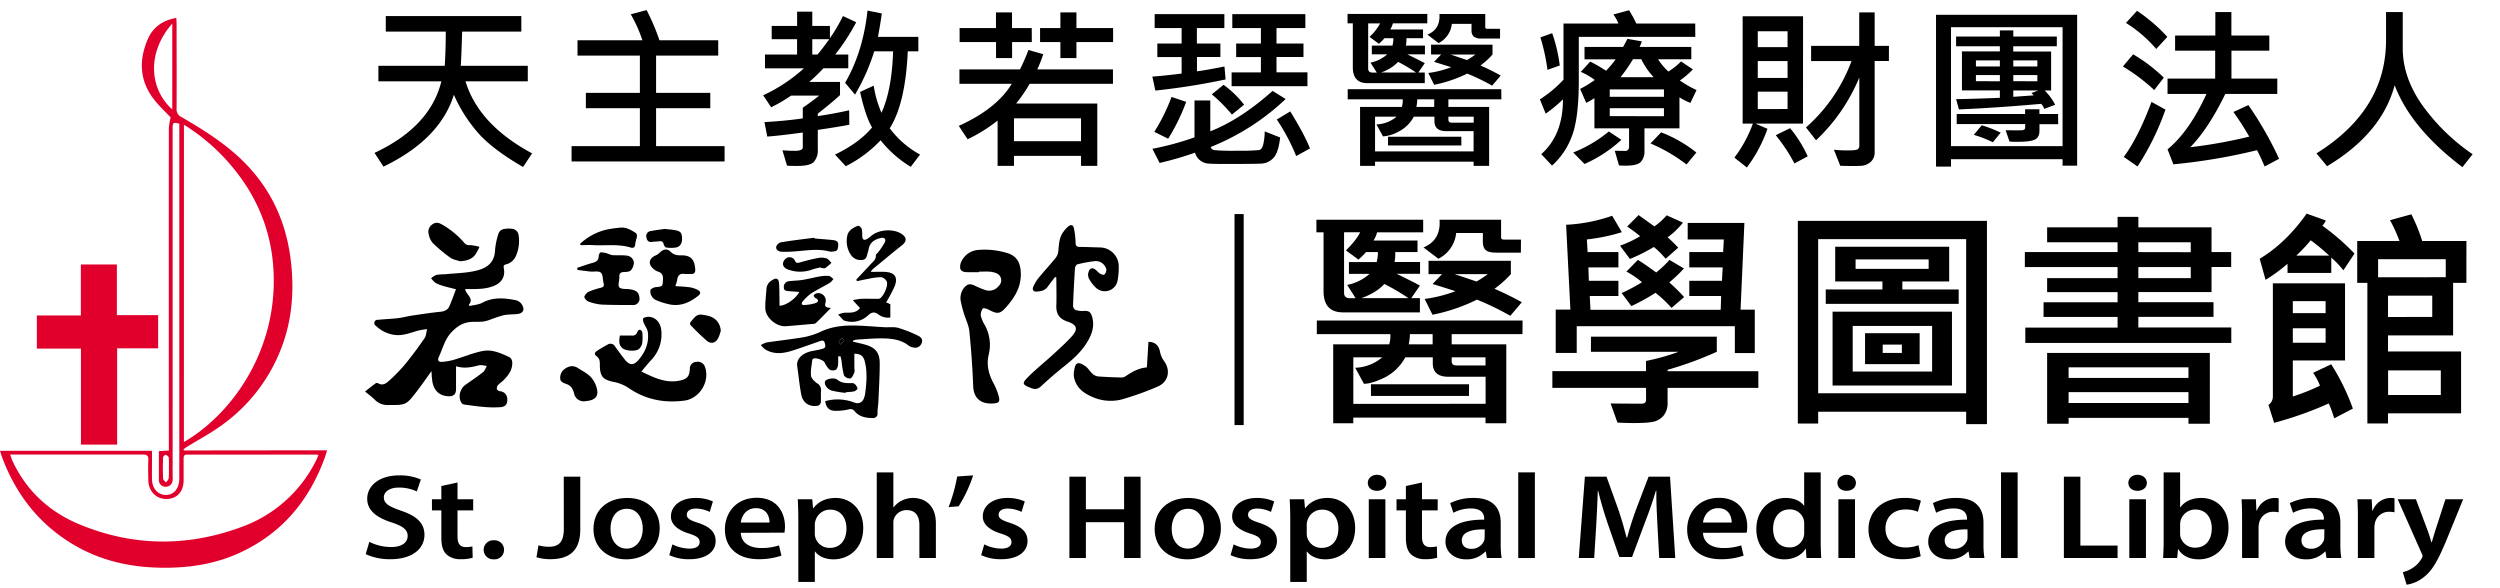 <svg id="圖層_1" data-name="圖層 1" xmlns="http://www.w3.org/2000/svg" viewBox="0 0 1090.87 256.65"><defs><style>.cls-1{fill:#e1002c;}.cls-2{fill:none;stroke:#000;stroke-miterlimit:10;stroke-width:4px;}</style></defs><title>logo</title><path d="M621,101.37h-20.1a13,13,0,0,1-1.56,3.58h19.19V110h-9.72a18.91,18.91,0,0,1-.3,4.33h11.13v5.14H609.4q8.18,4,10.18,5.14l-3.78,5.49h3.78v6.2H586q-8.47,0-8.47-9.28V101.37h-3.12V95.88H621Zm43.33,44.44H633.44v4.43h23.83V184.7H648.2v-2.47H590.51v2.47h-8.77V150.24h24.44a13,13,0,0,0,.5-4.43H574.59v-5.95h89.78ZM601.24,110h-5.19a36,36,0,0,1-3.27,3.27l-5.49-4q4.68-4.64,6.19-7.91h-7v26.4c0,1.58.86,2.37,2.57,2.37h2.47l-3.68-5.8a20.86,20.86,0,0,0,9.77-4.83h-9v-5.14h12.09A16.39,16.39,0,0,0,601.24,110Zm47,66.2V164.4H632q-6.81,0-6.81-5.9v-2.57h-12a21.12,21.12,0,0,1-9.09,8.85q-5.57,2.68-8.94,2.69l-3.83-7a19.18,19.18,0,0,0,11.79-4.54h-12.6v20.31Zm-33.66-46.1a94.69,94.69,0,0,0-10.53-6.2q-3.37,3.78-10,6.2ZM641,172.76H598.22v-5.09H641Zm-15.87-22.52v-4.43h-9.92a23.75,23.75,0,0,1-.51,4.43Zm38.5-40H652.83c-2.15,0-3.65-.36-4.51-1.09s-1.28-2-1.28-3.9v-3.58H635.4a14.16,14.16,0,0,1-7.76,11.24l-6.5-4.94q7.67-3.18,7-12.09H655v7.66c0,.67.4,1,1.21,1h7.46Zm.4,21.66-5,5.9a126.57,126.57,0,0,0-14.56-7.06,77.94,77.94,0,0,1-19.4,6.6l-3.42-6.9a59.7,59.7,0,0,0,13.45-3.38q-8-2.57-10-3.12l4.13-4.33h-5.89v-5.8h35.92v5.8a45,45,0,0,1-7.15,6.4A133.54,133.54,0,0,1,664.07,131.9ZM648.2,159.46v-3.53H633.44v1.67c0,1.24.68,1.86,2.06,1.86Zm1-39.85H634.75l9.52,3.22A48.53,48.53,0,0,0,649.21,119.61Z"/><path d="M767.25,169.24h-39.6v6.39a8.73,8.73,0,0,1-1.58,5.5,8,8,0,0,1-4,2.74c-1.62.49-4.69.73-9.19.73q-3.12,0-7.1-.2l-3-8.36q3.53.09,13.61.1c1.24,0,1.86-.57,1.86-1.72v-5.18H677.37v-7.31h40.86V157.5a95.08,95.08,0,0,0,14.26-4H694.2v-6.6h54.92v6.6a154.59,154.59,0,0,1-21.47,7.86v.6h39.6Zm-1.56-15.17H757V142.33H688V154h-9.17V135.08h6.4l-1.86-37a71.15,71.15,0,0,0,20.1-3.93l4.23,7.16a80.52,80.52,0,0,1-15.27,3.17l.31,5.5h13.45v6.7h-13.1l.2,5.84h12.9v6.65h-12.5l.31,6h56.83l.2-6H737.12v-6.65h14.26l.3-5.84H737.12v-6.7h14.77l.3-5.5H736.42v-7.2h24.74l-1.67,37.84h6.2ZM734.35,97.14a32.33,32.33,0,0,1-6.7,6.4,58.75,58.75,0,0,1,4.64,4.53l-5.49,4.84a37.74,37.74,0,0,0-5.14-5.14A78.88,78.88,0,0,1,711.23,113l-4.34-5.8a46.53,46.53,0,0,0,8.77-4.13A58.22,58.22,0,0,0,710,98.85l5-5,6.9,4.94a29.81,29.81,0,0,0,5.34-4.84Zm.51,32.49-5.49,4.74a51.38,51.38,0,0,0-7-6.6,86.94,86.94,0,0,1-10.53,5.79l-4.23-5.69a75.19,75.19,0,0,0,8.87-4.73,38.79,38.79,0,0,0-6.8-4.64l5-5.09q2.73,1.62,8,5.49a47.51,47.51,0,0,0,5.8-5.49l6.3,3.73a62.53,62.53,0,0,1-6.4,6.1A74,74,0,0,1,734.86,129.63Z"/><path d="M867,185.06h-9.07v-5.4H793.35v5.14h-8.87V96.38H867Zm-9.07-13.46V104.34H793.35V171.6Zm-3.27-39h-58v-6.3h24.73v-3.48h-20.6V107.67h49.73v15.16H830.08v3.48h24.59Zm-2.92,35.62h-52.1V136h52.1Zm-8.67-6.1v-19.9H808.42v19.9Zm-1.51-44.79v-4.13H809.68v4.13Zm-3.93,41.57H813.81V145.4h23.83ZM829.88,154v-3.63h-8.36V154Z"/><path d="M973.62,149.64H883.74v-6.7H924V138.3H891.7v-6.4H924v-4.43H893.26v-6.1H924v-4.83H883.54V110H924V105.7H893.26V99.2H924V94.62h9.07V99.2H965V110h8.57v6.5H965v10.93H933.06v4.43h32.8v6.4h-32.8v4.64h40.56Zm-9.37,35.26h-9.32v-2.57h-52.3v2.57h-9.37V154h71Zm-9.32-20v-4.63h-52.3v4.63Zm0,10.94V171.1h-52.3v4.74Zm1-65.8V105.7H933.06V110Zm0,11.33v-4.83H933.06v4.83Z"/><path d="M1027.38,110.64l-4.84,7.31a43.23,43.23,0,0,0-5.29-5.55v6.7H998.16v-4a70,70,0,0,1-9.58,7L986,112.91q11.4-6.81,20.51-19.7l8.36,3a8.2,8.2,0,0,1-1.51,2.27A101,101,0,0,1,1027.38,110.64Zm-.71,67.66-8.16,4.24a45,45,0,0,0-2.37-6.5,156.61,156.61,0,0,1-23.83,8.46l-2.47-7.81a4.4,4.4,0,0,0,1.92-3.63V123.64h31.49v33.65h-22.78V173a85.74,85.74,0,0,0,11.84-4.73,25.59,25.59,0,0,0-3-5.59l7.91-3.73A96.61,96.61,0,0,1,1026.67,178.3Zm-11.89-41.66V131.4h-14.31v5.24Zm0,12.9v-6.3h-14.31v6.3Zm1.57-38a90.79,90.79,0,0,0-8.07-6.7,70.73,70.73,0,0,1-6.29,6.7Zm59.85,11.89h-5.79v22.92H1042v7h31.89v27H1042v4.43H1033V123.44h-4.43V105.15H1047a63.47,63.47,0,0,0-4.13-9.07l9.32-2.57a75.41,75.41,0,0,1,4.73,11.64h19.3Zm-9-2.47v-7.86h-29.52V121Zm-5.89,17.33V129H1042v9.32Zm3.73,34.06V161.63h-23v10.73Z"/><path class="cls-1" d="M51.11,152v42H35.32V152.1H16.08V137.66h19.2V115.39H51v22.13H69V152Z"/><path class="cls-1" d="M80.26,196.56l-.18-.53c.45-.32.89-.66,1.35-.95,5.4-3.36,11.09-6.32,16.15-10.13a73.72,73.72,0,0,0,26.23-36c3.86-11.52,4.51-23.33,3.07-35.34-2.15-18-9.66-33.24-23.13-45.49C96.3,61.35,87.81,56.07,79.14,51.06a3.7,3.7,0,0,1-2.09-3.74c.09-12.34,0-24.68,0-37,0-.78-.07-1.56-.12-2.49-5.9,1-10.14,4-12.39,9.14-4.11,9.43-3.67,18.59,3,26.86,2.18,2.71,4.75,5.09,6.93,7.39a27.33,27.33,0,0,0-.79,4.63q-.06,68.91,0,137.81v2.91l-4.35.28c0,4.33,0,8.44,0,12.55a2.9,2.9,0,0,0,3,3,3,3,0,0,0,3-3,21.3,21.3,0,0,0,0-2.26v-151c0-2.71.21-2.88,2.91-2.15v154.2c0,.41,0,.82,0,1.23-.24,4-2.56,6.59-5.92,6.55s-5.91-2.76-6-6.74c-.05-2.53,0-5.07,0-7.61v-4.9H0c.42,1.28.72,2.31,1.09,3.3,5.94,15.61,15.64,28.2,29.94,37,12.68,7.83,26.64,10.79,41.41,10.72,11.18-.05,22-1.85,32.18-6.54,18.25-8.4,30.14-22.56,37-41.23.37-1,.66-2.06,1.12-3.48Zm0-142.12A85.9,85.9,0,0,1,100.67,72c11.26,13.21,17.7,28.43,18.66,45.79,2,35.76-18.89,63.44-39.09,75.09ZM73.61,208.65c-.08.67-.76,1.27-1.16,1.9-.45-.58-1.27-1.14-1.29-1.74-.14-3.06-.11-6.13,0-9.2,0-.42.85-1.21,1.14-1.14.53.13,1.27.73,1.33,1.2a39.51,39.51,0,0,1,.06,4.49A37.29,37.29,0,0,1,73.61,208.65ZM75.17,47.76c-10.37-9.4-10.84-25.19,0-37.48Zm62.84,153a58.44,58.44,0,0,1-33.21,29.4c-23.4,8.53-46.95,8.22-70-1.3-13.1-5.4-23.12-14.51-29.26-27.53-.4-.83-.66-1.73-1.12-3H6.9c18.44,0,36.89,0,55.33,0,2,0,2.6.58,2.5,2.54-.16,2.88-.06,5.76,0,8.64,0,4.75,3.35,8.22,7.87,8.23s7.5-3.13,7.52-8.13c0-3.16,0-6.31,0-9.46,0-1.11.17-1.8,1.55-1.79q28.18,0,56.36,0a7.42,7.42,0,0,1,.92.18C138.59,199.36,138.36,200.1,138,200.78Z"/><path d="M460.42,120.82c-1.1,1.44-2.23,2.85-3.28,4.32-1.26,1.77-3.16,2-5.05,2.1-1.22,0-1.76-.95-1.24-2.07a17.83,17.83,0,0,1,2.23-3.77c2.4-2.94,5-5.74,7.39-8.68a5.73,5.73,0,0,0,1.29-2.86c.32-2.92.28-5.91,2.07-8.45A12.73,12.73,0,0,1,466,98.93c1.35-1.13,2.27-.88,2.63.82a32.64,32.64,0,0,1,.69,6c0,1.39.4,2,1.87,2,2.88,0,5.76.15,8.64.22a8.3,8.3,0,0,1,8.34,8.43,32.7,32.7,0,0,1-.51,6,5.67,5.67,0,0,1-9.42,3.19,15.32,15.32,0,0,1-3.18-4.21,4,4,0,0,1,0-2.89c.57-1.61,1.61-1.81,3-.78.69.51,1.21,1.26,1.93,1.69.55.33,1.58.67,1.87.41a2.92,2.92,0,0,0,.91-2.11,4.7,4.7,0,0,0-4.79-3.77,51.12,51.12,0,0,0-7.91,1.44c-.45.1-1,1.05-1,1.64-.36,5.51-.66,11-.85,16.54a2.18,2.18,0,0,0,1.13,1.71,8.73,8.73,0,0,0,3.41.42c2.31-.17,3.18.41,3.81,2.65,1.18,4.21-.22,7.84-2.4,11.31-2.54,4.08-6.05,7.19-9.77,10.15q-5.16,4.13-10,8.63c-1.39,1.29-2.51,1.66-4.35.95-4-1.53-4.34-2-1.31-5,3.24-3.26,6.86-6.12,10.25-9.22,2.85-2.61,5.74-5.19,8.35-8,3.24-3.51,2.84-5.34-1.71-6.9-3.6-1.23-4.83-3.48-4.7-7,.14-4,0-8.09,0-12.13Z"/><path d="M427.2,118.77h-4.41c-1.5,0-3.3,0-3.78-1.57a5.34,5.34,0,0,1,.81-3.69,8.74,8.74,0,0,1,7-4.45,33.55,33.55,0,0,1,12.71,1.37c3.77,1.13,5.46,3.71,5.83,7.56.61,6.26-2.09,11.19-6,15.66-3,3.46-4.06,3.56-8.13,1.39-.7-.38-2.18-.71-2.35-.45a4.82,4.82,0,0,0-.93,3.09,14.83,14.83,0,0,0,1.78,4.2,17.84,17.84,0,0,1,1.66,13c-1,4.31,0,8.33,2.05,12.2a27.61,27.61,0,0,1,2.38,5.9c.59,2.28,0,2.89-2.3,3.06-4.85.36-8.66-1.59-8.88-7.69-.29-8-.88-15.92-1.67-23.85-.26-2.62-1.58-5.12-2.36-7.69-.48-1.58-.93-3.18-1.25-4.79a7.23,7.23,0,0,1,1.42-6.58c1.38-1.56,2.51-1.74,4.4-.87a36.49,36.49,0,0,0,5.07,2.08,5.24,5.24,0,0,0,5.59-1.93,3.31,3.31,0,0,0-1.25-5.56,8.44,8.44,0,0,0-2.83-.62c-1.53-.1-3.07,0-4.6,0Z"/><path d="M500.44,160.31c.23-3.76.46-7.46.68-11.14,2.79,0,4.37,1.42,5,4.08a10.63,10.63,0,0,0,1.6,4c3.22,4.16,2.29,9.33-2.6,11.45a130.67,130.67,0,0,1-14.27,5.19,19.57,19.57,0,0,1-13-.2c-4.43-1.72-8.29-4.08-9.24-9.27a8.59,8.59,0,0,1,.09-2.72c.48-3.25,1.44-4.3,4.9-1.91,1.17.81,1.91,2.22,3,3.2a4.64,4.64,0,0,0,2.42,1.25c3.48.28,7,.4,10.46.48a3.32,3.32,0,0,0,1.83-.66C494.06,162.18,496.93,160.61,500.44,160.31Z"/><path d="M188.29,161.91c-2.3,3.19-4.27,6.07-6.39,8.82-4.73,6.14-4.76,6-12.47,6a7.63,7.63,0,0,1-5.87-2.29c-1.24-1.25-2.69-2.29-4.27-3.61,1.65-1.29,3.12-2.47,4.63-3.58a1.12,1.12,0,0,1,1-.05c1.77,1.13,3.33.3,4.53-.79a70.55,70.55,0,0,0,7.08-7.18c3.08-3.73,5.95-7.64,8.7-11.62.76-1.09.77-2.69,1.12-4a36.76,36.76,0,0,0-3.78.62c-3.47.93-6.81,2.45-10.57,1.88a14.37,14.37,0,0,1-7.94-3.9,1.43,1.43,0,0,1,.93-2.66c2.92-.3,5.87-.4,8.79-.74,2-.24,4-.81,6.1-1.12,4.1-.61,8.21-1.24,12.34-1.66,1.77-.18,3.14-.79,3.84-2.36,1.06-2.39,1.91-4.86,2.91-7.45-1.8-.46-3.62-.88-5.42-1.4A16.6,16.6,0,0,1,190,123.4a9.46,9.46,0,0,1-1.88-2,8.79,8.79,0,0,1,2.33-1.46,27.54,27.54,0,0,1,3.66-.26c4.68-.49,9.49-.5,14-1.65,5.12-1.29,7.72-4,7.91-9a31.26,31.26,0,0,1,1.57-7.33,3,3,0,0,1,1.88-1.66,10.43,10.43,0,0,1,3.82-.22,3.15,3.15,0,0,1,3,2.8,16.05,16.05,0,0,1-1.23,9.17,6.19,6.19,0,0,1-4.23,3.55c-1,.24-1.19.67-1,1.68.74,3.57-.87,6.34-4.32,7.73s-7.06,1.41-10.69,1.37H203c.19,2.5,4.11,3.94,1.52,6.92l.43.47c1.81-.44,3.81-.52,5.4-1.37,4.78-2.57,9.69-2.14,14.68-1.16a4.36,4.36,0,0,1,3.3,3.37c.39,1.25-.62,2.43-2.35,2.64-2.07.26-4.19.14-6.22.55a56.82,56.82,0,0,0-5.83,1.93,15.09,15.09,0,0,1-3.26.86c-1.82.17-3.68,0-5.51.18-3.22.32-5.6,1.84-8,4.28-3.15,3.25-3.95,7.37-5.75,11.12-.59,1.24,0,2,1.2,2A23.72,23.72,0,0,0,198,157c4.22-1.21,8.31-3,12.59-3.83s8.07,1,11.81,2.74a2.79,2.79,0,0,1,1.11,2.05c.23,3.28-1.59,5.69-3.73,7.89-.76.78-1.75,1.36-2.47,2.18a2.38,2.38,0,0,0-.5,1.78c.09.39.84.81,1.35.9a3.42,3.42,0,0,1,3.19,3.57c.07,2.06-.68,3.18-3,3.39a45.59,45.59,0,0,1-7.48-.13c-2.75-.22-5.48-.64-8.21-1a1.89,1.89,0,0,1-1.22-.64c-1.68-2.42-.83-6.24,1.67-8s5.16-3.53,7.6-5.46c.81-.64,1.18-1.83,1.75-2.76-1.16-.11-2.41-.54-3.47-.27-3.24.84-6.43,1.52-10,.4v6.61c0,1.11,0,2.21,0,3.32,0,2.32-1.07,3.28-3.45,3.16-4.13-.22-6.66-2.9-7-7.5C188.37,164.39,188.36,163.36,188.29,161.91Z"/><path d="M200.76,114c-1-.37-2.93-.63-4.32-1.6a63.71,63.71,0,0,1-7.67-6.43,8.34,8.34,0,0,1-1.71-3.79,3.84,3.84,0,0,1,1.53-4.22c1.43-1.1,2.8-.86,4.26,0a35.88,35.88,0,0,1,9.73,8,2.69,2.69,0,0,0,2.51,1,18.82,18.82,0,0,1,4.13.75,23.6,23.6,0,0,1-1.84,3.44C205.94,113,203.84,113.81,200.76,114Z"/><path d="M279.84,162.14c5,2.29,10.34,5.27,16.75,3.93,3.32-.7,4.23-1.85,4.42-5.16a2.87,2.87,0,0,1,2.79-3,3.29,3.29,0,0,1,3.87,2.33c2.12,6.32-2.42,13.73-9.11,14.58-8.83,1.12-17-.45-24.49-5.67a17.92,17.92,0,0,0-6.41-2.52c-4.42-.94-5.75-2.25-5.92-6.75a12.74,12.74,0,0,0-.13-2.56,3.19,3.19,0,0,0-1.12-1.76c-1.15-.78-1.22-1.6-.19-2.31,1.55-1.08,3.23-2,4.88-2.92a2.25,2.25,0,0,1,3.19.84c1.42,1.93,2.79,3.9,4.29,5.76,2.09,2.6,3.87,2.57,6,.08,3-3.51,4.64-7.52,4-12.18-.16-1.18-1-2.25-1.5-3.4a4.31,4.31,0,0,1-.6-2.33c.12-.44,1.28-.79,2-.84,3.12-.23,5.71,2.28,6,5.93A16.17,16.17,0,0,1,284.25,157C282.7,158.64,281.3,160.43,279.84,162.14Z"/><path d="M251.87,116.85c2.18-.71,4.35-1.5,6.57-2.11,1.6-.43,2.77-1,2.78-2.94,0-.6.55-1.67.92-1.7a9.65,9.65,0,0,1,2.91.52,12.88,12.88,0,0,0,2.15.71c2.06.13,4.16-.06,6.19.2a3.45,3.45,0,0,1,3.2,2.89,5.43,5.43,0,0,1-1.32,3.54c-.51.61-1.85.7-2.83.74-1.46,0-2.26.43-2.19,2.1s-.77,3.66,0,4.57,2.92.63,4.48.84c2.88.39,4,1.31,4.26,3.55a2.73,2.73,0,0,1-3,3.33c-4.42,0-8.83,0-13.24-.17a21.61,21.61,0,0,1-6-1.34c-.79-.28-1.89-1.56-1.76-2.16a4,4,0,0,1,2.12-2.22,33.43,33.43,0,0,1,5.05-1.63c1.05-.29,1.58-.68,1.23-1.92-.45-1.57-.2-3.72-1.17-4.64s-3-.36-4.6-.52c-1.89-.2-3.78-.47-5.66-.71Z"/><path d="M294.7,124.84c2.31.18,4.38.24,6.41.54a11.46,11.46,0,0,1,3.42,1.17c1.21.62,1.3,1.6.2,2.47-3.51,2.82-7.42,4.63-12,3.91a31.1,31.1,0,0,1-6-1.78,4.47,4.47,0,0,1-2.17-1.61,4.07,4.07,0,0,1-.76-2.91c.24-.68,1.58-1.27,2.49-1.36,2.91-.31,2.8-.23,3-3.22.11-1.86-.37-3-2.24-3.56a5.51,5.51,0,0,1-1.87-1.14c-2.54-2.06-2.07-4.71,1-5.93a5.8,5.8,0,0,0,1.73-1.24c1.59-1.51,3.19-1.82,4.72-.31s3.08,1.55,4.85,1.55c4.36,0,5.63,2.27,5.89,6.12.08,1.34-.43,2.11-1.91,2a24.36,24.36,0,0,1-2.57,0c-2.17-.37-3.16.58-3.41,2.65A22.79,22.79,0,0,1,294.7,124.84Z"/><path d="M255.07,175.1a4.25,4.25,0,0,1-4.52-3.23,8.47,8.47,0,0,0-1.08-2.68,5.24,5.24,0,0,0-2.38-1.66c-1.33-.41-2.61-1-2.65-2.39a5,5,0,0,1,1.11-3.41c1.64-1.59,4.08-2.81,6.63-1.14,1.88,1.23,4,2.26,5.53,3.83a11.43,11.43,0,0,1,2.66,4.88c.93,3.38-.39,5.08-3.84,5.62Z"/><path d="M253.09,106.42A25.55,25.55,0,0,1,264,100.35a45.36,45.36,0,0,1,6.5-1c2.68-.33,4.87,1,7,2.36a1.76,1.76,0,0,1,.42,1.47c-.16,1.15-.66,2.25-.74,3.39-.09,1.39-.83,1.8-1.93,1.46-5.39-1.67-10.93-.77-16.41-1.07-1.82-.1-3.65,0-5.47,0Z"/><path d="M314.51,144.33a18,18,0,0,1-1.13,3.24c-1.19,2.09-3,2.67-4.9,1.17a91.51,91.51,0,0,1-7.24-7,1.29,1.29,0,0,1,.08-1.24c1-1.1,1.9-2.47,3.15-3,1.06-.47,2.58-.09,3.85.15C312.09,138.36,314.27,140.84,314.51,144.33Z"/><path d="M290.07,99.89c1.64.2,3.3.29,4.91.62,2.06.42,2.61,1.29,2.64,3.69,0,2-.89,3.51-2.72,3.81a14.94,14.94,0,0,1-4.17,0c-.44-.06-1-.84-1.12-1.38-.29-1.27-1-1.53-2.13-1.34-1,.15-2,.12-2.92.27-1.62.27-2.31-.69-2.51-2a2.18,2.18,0,0,1,1.83-2.73C285.92,100.44,288,100.19,290.07,99.89Z"/><path d="M270.48,146.42c1.88,0,3.53,0,5.17,0a2.19,2.19,0,0,0,2.48-1.68c.12-.4.87-1,1.15-.87a1.75,1.75,0,0,1,1,1.19,21.54,21.54,0,0,1-.06,4.75,4.44,4.44,0,0,1-1.41,2.45c-1.33,1.17-5.59.95-7.15-.29C269.88,150.54,270.13,148.59,270.48,146.42Z"/><path d="M372.19,149.08c1.7.41,3.41.77,5.09,1.24,4.65,1.27,6.57,3.44,6.59,8.23,0,5.51-.34,11-.58,16.54-.07,1.72-.39,3.43-.39,5.14a1.9,1.9,0,0,1-2.11,2.18c-3,0-5.78-.56-7.83-2.91a2.25,2.25,0,0,0-2.63-.86,23.85,23.85,0,0,1-6.18.61c-2.44-.1-3.73-1.57-4.06-4.22a20.2,20.2,0,0,1,11.3.14c.64.2,1.27.49,1.92.63a2.85,2.85,0,0,0,3.5-1.65,9.14,9.14,0,0,0,.71-2.46c.6-4.63,1-9.28-.15-13.89-.6-2.51-2-3.49-4.57-3.45v6.37a4.6,4.6,0,0,1,0,1.82c-.45,1-1,2.4-1.79,2.6a3.1,3.1,0,0,1-2.76-1.37,42.56,42.56,0,0,1-1.05-6.42,18.63,18.63,0,0,0-.49-1.92l-1,.12a29.21,29.21,0,0,1-.05,3.86c-.1.73-.51,1.79-1.05,2a3.14,3.14,0,0,1-2.68-.16,9.77,9.77,0,0,1-2.11-3.11c-.56-1.09-4.13-2.3-5.08-1.56a1.26,1.26,0,0,0-.35.79c-.23,2.19-.76,4.43-.5,6.57.15,1.19,1.45,2.47,2.56,3.25a3.44,3.44,0,0,1,1.8,3.44c-.15,1.64.06,3.32-.09,5A2,2,0,0,1,357,177c-3.61.72-6.62-1.06-7.34-4.67-.81-4.07-1.16-8.24-1.78-12.36s3.39-6.22,6.46-6.79c1.55-.3,3.11-.57,4.63-1s1.18-1.45.9-2.54c-.32-1.28-1.19-1.09-2-.81-3.88,1.33-7.72,2.75-11.61,4-4.17,1.37-8.37,2.08-12.41-.4a10.57,10.57,0,0,1-1.85-1.87,10.4,10.4,0,0,1,2.54-1.14c5.64-.84,11.31-1.42,16.91-2.43a34.14,34.14,0,0,0,7.43-2.59c4.75-2.06,9.73-2.48,14.78-2.34,4,.11,8.07.49,12.11.71,2.08.12,4.26-.24,6.2.3a56.91,56.91,0,0,1,8.63,3.41c1.25.57,2.23,1.65,1.55,3.28a3,3,0,0,1-3.76,1.82,4.55,4.55,0,0,1-1.86-.74c-3-2.41-6.6-3-10.19-3.16-4.2-.16-8.42.28-12.64.51a6.37,6.37,0,0,0-1.52.48Zm-3.78-.67-.9-.85a8.15,8.15,0,0,0-1.52,1.53c-.1.18.53.81.83,1.23Z"/><path d="M379.94,118.63c2.33,0,4.23-.08,6.11,0,4.44.22,5.92,2.34,4.27,6.43a71.68,71.68,0,0,1-3.64,6.88l1.82.82v5.78a6.94,6.94,0,0,1-5.25-1.37c-1.53-1.16-2.84-1-4.26.24a10.29,10.29,0,0,1-10.72,2.42c-.06,0-.13,0-.17-.06-.79-.83-1.58-1.67-2.36-2.51a10.73,10.73,0,0,1,3-.84c2.35,0,4.68.27,6.52-2L372.13,131a25.09,25.09,0,0,1,3.54-.61c2.33-.07,4.66,0,7,0a2.77,2.77,0,0,0,1.08-.09c1.77-.77,4-5.79,3.14-7.54a3.51,3.51,0,0,0-2.37-1.82,28.18,28.18,0,0,0-5.59.73c-1.69.29-3.36.69-5,1l-.3-.66c2.07-2.22,4.16-4.42,6.21-6.65,1.06-1.14,2.43-2.07,2.35-4,0-.45.74-.9,1.08-1.4a29.64,29.64,0,0,0,2.82-4.23c.66-1.41-.21-2.22-1.75-1.88-2.78.61-4.88,2-5.32,5a8.23,8.23,0,0,1-.35,1.24c-.4,1.38-.47,3.09-2.35,3.34a5.15,5.15,0,0,1-5-2.16,10.77,10.77,0,0,1-1.59-8.47c.49-2.31,2.59-3.51,4.68-4.3.34-.13,1.44.8,1.62,1.4a17,17,0,0,1,.21,3.29c.13,1.43.89,1.82,2.12,1.08a16.49,16.49,0,0,0,1.92-1.43c3.22-2.69,9.37-3.12,12.92-.9,2.64,1.66,2.58,3.38.15,5.28-4.29,3.35-8.44,6.88-12.65,10.34A8.45,8.45,0,0,0,379.94,118.63Z"/><path d="M362.6,134.36c-2.42,2.44-4.49,4.58-6.63,6.65a2.63,2.63,0,0,1-1.39.33q-5.77.53-11.54,1c-4.19.35-9-3.67-9.11-7.85-.06-2.86.35-5.73.52-8.59a4.64,4.64,0,0,1,2.49-3.65c1.84-1.21,2.84-.76,3,1.44s.14,4.66.19,7c0,.9,0,1.8,0,2.7,2.64.06,7.1-3,8.65-6-1.51-.12-2.88-.21-4.24-.33-1.09-.09-2.43,0-2.51-1.5a2.49,2.49,0,0,1,2.27-2.86c1.95-.25,3.93-.25,5.86-.56,2.4-.39,4.76-1,7.15-1.45a17.71,17.71,0,0,1,4.35-.3c.69.06,1.31.87,2,1.35a7.39,7.39,0,0,1-1.5,1.64c-2.73,1.61-5.61,3-8.28,4.71a20.82,20.82,0,0,0-3.58,3.39c-.59.62-.69,1.64.37,1.61a18.6,18.6,0,0,0,5.29-.87c.9-.3,1.63-1.31,0-2.08-.42-.2-.94-.87-.87-1.2a1.79,1.79,0,0,1,1.19-.94,3.27,3.27,0,0,1,3.94,4C359.58,133.9,360.59,134.25,362.6,134.36Z"/><path d="M355.49,104.07c2.68.22,5.37.4,8,.69,1.18.13,2.35.49,2.27,2.09-.1,2.36-.47,2.78-2.57,2.92a3.67,3.67,0,0,1-1.1,0c-5.47-1.48-10.93-.29-16.4,0a37.81,37.81,0,0,1-4.76.06c-1.24-.1-2.44-.85-2.23-2.17a3,3,0,0,1,2-1.92c4.86-.81,9.76-1.39,14.65-2Z"/><path d="M358.12,116.65a35.82,35.82,0,0,0-3.86,1,15,15,0,0,1-10.25,0c-1.46-.49-2.63-1.44-2.3-3.06a3.44,3.44,0,0,1,1.82-2.15,2.56,2.56,0,0,1,3.38,1.42c.47.92,1,1,1.94.7,2.71-.75,5.43-1.5,8.19-2a7.28,7.28,0,0,1,3.59.19c.84.28,1.46,1.25,2.17,1.92a19.21,19.21,0,0,1-2.63,2.25c-.49.3-1.32,0-2,0Z"/><path d="M369,171.43a42.32,42.32,0,0,1-6.08-1c-2.12-.64-3.44-2.88-2.87-4.1.48-1,4-1.74,5.25-.69,1.9,1.58,4,1.56,6.19,1.53a2.11,2.11,0,0,1,1.4.32,4.12,4.12,0,0,1,1.29,2c0,.36-.9,1.13-1.5,1.28a23,23,0,0,1-3.63.37Z"/><path d="M368.41,148.41l-1.59,1.91c-.3-.42-.93-1-.83-1.23a8.15,8.15,0,0,1,1.52-1.53Z"/><path d="M232.18,66.92l-3.94,5.94q-12.45-7.17-18.9-14.06a64.61,64.61,0,0,1-11.29-17.44Q192,60.8,167.33,72.71l-3.91-6q24.29-11.36,29.17-31.21H165.11V28.72h28.95q.45-7.24.45-14.92H168.34V7h59.14V13.8H201.66q-.39,12.6-.61,14.92H230.3v6.77H203.12Q208.88,54.41,232.18,66.92Z"/><path d="M316.17,70.46H249.4V63.77h29.81V47.22H255.64V40.53h23.57V24.25H252V17.56H280.3a59.36,59.36,0,0,0-5.07-11.32l6.91-1.84a96.21,96.21,0,0,1,5.61,13.16h25.64v6.69H286.28V40.53h23.65v6.69H286.28V63.77h29.89Z"/><path d="M373.61,9.7a93.35,93.35,0,0,1-9.17,14.1h5.71v6H359.29a76.71,76.71,0,0,1-6.17,5.95h13.42v5.75q-3.87,3.57-9.7,8.08v1.09q7.41-1.12,13.69-2.55l.07,6.31q-3.53.72-13.76,2.26v8.53a7.64,7.64,0,0,1-1.67,5.38c-1.12,1.2-3.5,1.8-7.16,1.8-1.31,0-2.83,0-4.59-.11l-2-6.69c2.23.15,4,.22,5.34.22,2.35,0,3.53-.51,3.53-1.54V57.83q-10.79,1.45-15.49,1.76l-1.24-6.31q8.91-.49,16.73-1.62V47q4-2.74,7.14-5.27H345.19a71.21,71.21,0,0,1-8.69,5.08L333,41.58a70.15,70.15,0,0,0,17.78-11.77H333.8v-6h14V17.11H336.73V11.32h11.09V5.08h6.62v6.24h7.7v5.34A71.93,71.93,0,0,0,367.82,7Zm-11.77,7.41h-7.4V23.8h2.25C358,22.32,359.71,20.09,361.84,17.11Zm39.63,50.34-4.06,5.34a49,49,0,0,1-13.16-11.58,55.25,55.25,0,0,1-15.19,11.32l-4.7-5.08Q375,62.3,380.53,55.61q-2.89-4.89-5.23-15.49l5.94-2.75a47.57,47.57,0,0,0,3.39,11.85q4.55-10,5.07-26.81h-8.23a89.55,89.55,0,0,1-8.38,18.87l-4.33-5.15q7.82-13.46,9.78-31.51l6.24,1.25q-.72,5.15-1.69,10.22h17.63v6.32H396.1q-1,22.71-7.86,33.57A40.79,40.79,0,0,0,401.47,67.45Z"/><path d="M485.65,36.58H449.29a67.92,67.92,0,0,1-5.9,8.61H478.8V72.38h-7.1V68H442.45v4.37H435.3V52.6a67.36,67.36,0,0,1-13.08,8.16l-3.87-5.83q16.5-7.44,23.12-18.35H418.65V30.27h26.43a89.49,89.49,0,0,0,3.68-8.46l6.47,1.84a65.15,65.15,0,0,1-2.6,6.62h33ZM450.23,18.35h-8.61v7h-7v-7H418.72V12.26h15.87V5.41h7v6.85h8.61ZM471.7,61.62v-10H442.45v10Zm14-43.27h-16v7h-7v-7h-8.87V12.26h8.87V5.41h7v6.85h16Z"/><path d="M534.78,34.67a301.32,301.32,0,0,1-30.64,4.85l-1.32-6.1q4.47-.3,12.78-1.31V24.89H505V19H515.6V12.26H503.83V6.17h30.42v6.09h-12V19h10.26v5.87H522.3v6.24q3.75-.45,12-2.1ZM561,43.2a103.07,103.07,0,0,1-32.71,20.94,2.07,2.07,0,0,0,1.41,1.37,96.35,96.35,0,0,0,10.28.25,83.73,83.73,0,0,0,9.42-.28c.94-.19,1.58-1.18,1.93-3a27,27,0,0,0,.53-5.14L558.58,60q-.75,6.76-3,9a7.7,7.7,0,0,1-5.23,2.39c-2,.1-7.16.15-15.45.15q-6.76,0-8.27-.23a6.66,6.66,0,0,1-3-1.35,6.34,6.34,0,0,1-2.18-3.35A142.67,142.67,0,0,1,506,71.1l-3.16-6.17a125.49,125.49,0,0,0,18.38-5V43.84h6.89V57.3q13.23-5.19,27.18-17.63ZM517.6,44.44a89,89,0,0,1-7.86,16.09l-6.06-3A82.52,82.52,0,0,0,511.2,42.3Zm25.26,1.24L537.56,50a68,68,0,0,0-8.8-8.83L533.91,37A45.09,45.09,0,0,1,542.86,45.68ZM570.5,37.6H537.41v-6h12.78V24.89H539.4V19h10.79V12.26H537.71V6.17h31.88v6.09H557V19h11.77v5.87H557v6.69H570.5Zm1.09,27.18-6,3.31a87.44,87.44,0,0,0-8.46-15.94L563,48.61Q569.52,59.26,571.59,64.78Z"/><path d="M622.79,10.19h-15a10,10,0,0,1-1.17,2.67h14.32v3.8h-7.25a14.09,14.09,0,0,1-.23,3.23h8.31v3.83H614.1q6.09,3,7.6,3.84l-2.82,4.1h2.82v4.62H596.62q-6.32,0-6.32-6.92V10.19H588V6.09h34.82Zm32.33,33.16H632v3.31h17.78V72.38h-6.77V70.53H600v1.85h-6.54V46.66H611.7a9.76,9.76,0,0,0,.37-3.31h-24V38.91h67ZM608,16.66h-3.87a27,27,0,0,1-2.45,2.44l-4.09-3a22.18,22.18,0,0,0,4.62-5.9H597v19.7q0,1.77,1.92,1.77h1.84L598,27.33a15.59,15.59,0,0,0,7.29-3.61h-6.69V19.89h9A11.86,11.86,0,0,0,608,16.66Zm35,49.4V57.22H631c-3.39,0-5.08-1.46-5.08-4.4V50.91h-9a15.72,15.72,0,0,1-6.79,6.6,16.45,16.45,0,0,1-6.67,2l-2.86-5.23a14.29,14.29,0,0,0,8.8-3.38H600V66.06Zm-25.11-34.4A71.65,71.65,0,0,0,610.08,27a18.2,18.2,0,0,1-7.48,4.63Zm19.77,31.8h-32V59.67h32Zm-11.84-16.8V43.35h-7.41a18,18,0,0,1-.37,3.31Zm28.72-29.85h-8.08a5.3,5.3,0,0,1-3.36-.81,3.67,3.67,0,0,1-1-2.92V10.41H633.5a10.55,10.55,0,0,1-5.79,8.39l-4.85-3.69q5.71-2.36,5.23-9h20v5.72q0,.75.9.75h5.56Zm.3,16.16-3.76,4.4a94.37,94.37,0,0,0-10.86-5.26A58.33,58.33,0,0,1,625.79,37l-2.55-5.15a44.51,44.51,0,0,0,10-2.52c-4-1.27-6.48-2.05-7.49-2.33l3.09-3.23h-4.4V19.48h26.81V23.8A33.39,33.39,0,0,1,646,28.57Q650.65,30.61,654.89,33ZM643.05,53.54V50.91H632v1.24c0,.93.51,1.39,1.54,1.39Zm.75-29.74H633l7.11,2.41A36.07,36.07,0,0,0,643.8,23.8Z"/><path d="M739.74,16.09H688.91V35q0,17.42-3.31,25.17a31.94,31.94,0,0,1-8.38,12.09l-4.7-5Q682,58.92,682,43.35a59.31,59.31,0,0,1-7.55,6.24l-2.52-6.24a50.51,50.51,0,0,0,10.3-8.61V10.26h23.95A17.9,17.9,0,0,0,704,6.32l6.84-1.85A51.36,51.36,0,0,1,714,10.26h25.71ZM680.6,28.57l-5.37,1.92a83.93,83.93,0,0,0-3.08-14.17l5.15-1.84A69.29,69.29,0,0,1,680.6,28.57ZM707.49,61A58.26,58.26,0,0,1,691.4,71.55l-4.93-5A57.15,57.15,0,0,0,702,57.37Zm32.78-21.69-2.67,5.6a29.74,29.74,0,0,1-4.77-2.44V56H717.56v9.93a6.79,6.79,0,0,1-1.5,4.62c-1,1.16-3.21,1.73-6.62,1.73-1,0-1.94,0-3-.11l-1.84-6.39c.8,0,2.39.07,4.77.07a1.38,1.38,0,0,0,1-.5,1.56,1.56,0,0,0,.47-1V56H695.72V42.82a37.13,37.13,0,0,1-3.57,2.07l-2.67-6.09a47,47,0,0,0,6.39-3.91,29.61,29.61,0,0,0-6.09-3.53l4.1-4.48a61.24,61.24,0,0,1,6.91,4,47.81,47.81,0,0,0,4.21-5H691.4V20.49h16.84c.93-1.68,1.55-2.86,1.88-3.53l6.31,1.09a19.9,19.9,0,0,1-1,2.44H738v5.38H723.5A26.51,26.51,0,0,0,728,31.21a29.08,29.08,0,0,0,5.52-4.4l5.16,3.46A35.05,35.05,0,0,1,733,35.12,46.32,46.32,0,0,0,740.27,39.29Zm-14.21,2.93V39H702.41v3.23Zm0,8.46V47.22H702.41v3.46Zm-4.47-17a31,31,0,0,1-5.42-7.86h-3.61a75.19,75.19,0,0,1-5.45,7.86ZM740.2,66.55l-4.29,5.22a71.61,71.61,0,0,0-15.72-9.17l4.63-4.85A57.27,57.27,0,0,1,740.2,66.55Z"/><path d="M786.74,53.92h-20.8l5.3,2.29a62.67,62.67,0,0,1-9,16.88l-5.45-4.32a56.08,56.08,0,0,0,8.08-14.85h-4.47V7.11h26.36ZM780,20.57V13.65H767v6.92ZM780,34V26.66H767V34Zm0,13.57V40H767V47.6Zm8.79,20.64L783,71.32A74.69,74.69,0,0,0,774.85,59l6.25-3.08A54.12,54.12,0,0,1,788.8,68.24Zm35.42-41.58H818V66.32a5.47,5.47,0,0,1-1.71,4.31,6.82,6.82,0,0,1-4.06,1.71c-1.57.12-4.65.14-9.23,0l-2.78-7q3,.3,6.09.3c2.43,0,3.87-.17,4.32-.52a1.84,1.84,0,0,0,.68-1.54V33.8a79.44,79.44,0,0,1-18.88,27.41l-4.4-5.6A71.62,71.62,0,0,0,807.9,26.66H790.27V20h21V5.41H818V20h6.24Z"/><path d="M906.36,72.3H900V69.48H851.32v3.23h-6.54V6.47h61.58ZM900,63.77V11.88H851.32V63.77Zm-2.52-43.58h-19v2.29H895v17h-2.82a24.36,24.36,0,0,1,4.59,6.24L892,47.52a6.53,6.53,0,0,0-1.35-2.21Q871.74,47,854.78,47.75l-1.24-4.48q9.44-.18,19.1-.6V39.44H856.09v-17h16.55V20.19h-19.1V15.94h19.1V13.27h5.86v2.67h19Zm.6,34h-8.16V57c0,1.9-.64,3.19-1.93,3.87s-3.8,1-7.54,1c-1.33,0-2.53,0-3.61-.12l-1.69-4.92q5.64.07,7.09,0c1-.05,1.44-.47,1.44-1.24V54.14H853.8v-4.4h29.85V47.67h6.24v2.07h8.16ZM873,57.9l-3.43,4.17a53.26,53.26,0,0,0-8.3-3.23l3.45-4.17A51.94,51.94,0,0,1,873,57.9ZM872.64,29V26.36H862.19V29Zm0,6.47V32.75H862.19v2.67ZM889,29V26.36H878.5V29Zm0,6.47V32.75H878.5v2.67Zm.38,4H878.5v2.78l8.88-.64a6,6,0,0,0-1-1Z"/><path d="M944.18,33.88,940,39.29A82.47,82.47,0,0,0,926.32,29l4.47-5.3A69.55,69.55,0,0,1,944.18,33.88Zm.71,13.94a114,114,0,0,1-12.18,24.82l-6-4.17q6.27-8.46,12.1-24Zm.83-31.73-4.85,5.27A57.08,57.08,0,0,0,927.64,10l4.85-5.27A73,73,0,0,1,945.72,16.09Zm48.76,53.2-6.31,3.35q-1.74-4.1-3.31-7.11a253.74,253.74,0,0,1-36.51,6.17l-2.55-6.54q9.44-7.71,17-24.18h-17V34.29h20.79V22.11H949.1V15.49h17.56V5.26h7V15.49h16.55v6.62H973.69V34.29h20V41H971q-7.26,15-15.27,23.24a211.29,211.29,0,0,0,25.72-4.63,118.74,118.74,0,0,0-6.92-10.75l6.54-3A153.55,153.55,0,0,1,994.48,69.29Z"/><path d="M1078.92,67.3l-4.44,5.64q-22.47-17-29.58-35.76-5.57,21-29.48,35.35l-4.63-5.61q30.35-18.9,30.35-49.36V5.26h7.29V21.09q0,12.56,8.4,24.61A87.81,87.81,0,0,0,1078.92,67.3Z"/><path d="M161.15,236.44a21.66,21.66,0,0,0,9.53,2.26c4.62,0,7.2-1.95,7.2-4.84,0-2.69-2-4.26-7-5.9-6.5-2.1-10.65-5.21-10.65-10.31,0-5.8,5.38-10.22,13.92-10.22a22.73,22.73,0,0,1,9.48,1.79l-1.75,5.21a18.31,18.31,0,0,0-7.84-1.68c-4.57,0-6.55,2.21-6.55,4.26,0,2.74,2.28,4,7.54,5.85,6.85,2.31,10.18,5.42,10.18,10.53,0,5.68-4.8,10.63-15,10.63a25.49,25.49,0,0,1-10.64-2.21Z"/><path d="M199.64,210.54v7.32h6.84v4.84h-6.84V234c0,3.1.94,4.73,3.69,4.73a11.65,11.65,0,0,0,2.8-.31l.12,4.95A17.38,17.38,0,0,1,201,244a8.85,8.85,0,0,1-6.2-2.11c-1.52-1.47-2.22-3.79-2.22-7.16V222.7h-4.1v-4.84h4.1v-5.8Z"/><path d="M211.05,239.91a4.16,4.16,0,0,1,4.44-4.16,4.17,4.17,0,1,1,0,8.32A4.16,4.16,0,0,1,211.05,239.91Z"/><path d="M246,208h7.2v23c0,9.79-5.27,13-13.11,13a20.94,20.94,0,0,1-6-.84l.87-5.21a17.62,17.62,0,0,0,4.45.63c4.1,0,6.61-1.68,6.61-7.84Z"/><path d="M287.86,230.44c0,9.42-7.37,13.63-14.63,13.63-8.07,0-14.27-5-14.27-13.21,0-8.42,6.14-13.58,14.74-13.58S287.86,222.65,287.86,230.44Zm-21.47.26c0,5,2.69,8.69,7.08,8.69,4.09,0,7-3.64,7-8.79,0-4-2-8.59-6.91-8.59C268.43,222,266.39,226.44,266.39,230.7Z"/><path d="M293.41,237.54a17.36,17.36,0,0,0,7.32,1.85c3.16,0,4.56-1.16,4.56-2.85s-1.17-2.63-4.68-3.73c-5.56-1.74-7.9-4.48-7.84-7.48,0-4.53,4.15-8.05,10.76-8.05a18.3,18.3,0,0,1,7.55,1.52l-1.4,4.58a13.92,13.92,0,0,0-6-1.47c-2.57,0-4,1.1-4,2.68s1.35,2.43,5,3.58c5.14,1.69,7.54,4.06,7.6,7.85,0,4.63-4,8-11.58,8a20.13,20.13,0,0,1-8.66-1.79Z"/><path d="M323.25,232.49c.17,4.63,4.21,6.63,8.77,6.63a23.74,23.74,0,0,0,7.9-1.15l1.05,4.47A29.57,29.57,0,0,1,331,244c-9.24,0-14.69-5.11-14.69-13,0-7.11,4.8-13.79,13.93-13.79s12.28,6.84,12.28,12.47a14.25,14.25,0,0,1-.23,2.74ZM335.77,228c.06-2.37-1.11-6.26-5.91-6.26-4.45,0-6.32,3.63-6.61,6.26Z"/><path d="M348.34,226.38c0-3.37-.11-6.1-.23-8.52h6.32l.35,3.94h.12c2.1-2.89,5.44-4.52,9.77-4.52,6.55,0,12,5.05,12,13.05,0,9.27-6.49,13.74-13,13.74-3.57,0-6.55-1.37-8-3.42h-.12v13.27h-7.2Zm7.2,6.37a6.19,6.19,0,0,0,.23,1.79,6.4,6.4,0,0,0,6.32,4.53c4.57,0,7.26-3.42,7.26-8.47,0-4.53-2.46-8.22-7.08-8.22a6.57,6.57,0,0,0-6.44,4.79,5.55,5.55,0,0,0-.29,1.64Z"/><path d="M382.57,206.12h7.25v15.26h.12a9.16,9.16,0,0,1,3.57-2.94,10.56,10.56,0,0,1,4.91-1.16c4.86,0,9.95,2.89,9.95,11.1v15.11h-7.2V229.12c0-3.74-1.52-6.53-5.5-6.53a5.84,5.84,0,0,0-5.56,3.64,5,5,0,0,0-.29,1.94v15.32h-7.25Z"/><path d="M424.63,207.43a60.16,60.16,0,0,1-6.32,13.48l-4.39.37a72.33,72.33,0,0,0,3.75-13.37Z"/><path d="M429.48,237.54a17.35,17.35,0,0,0,7.31,1.85c3.16,0,4.57-1.16,4.57-2.85s-1.17-2.63-4.68-3.73c-5.56-1.74-7.9-4.48-7.84-7.48,0-4.53,4.15-8.05,10.76-8.05a18.3,18.3,0,0,1,7.55,1.52l-1.4,4.58a13.92,13.92,0,0,0-6-1.47c-2.57,0-4,1.1-4,2.68s1.35,2.43,5,3.58c5.15,1.69,7.55,4.06,7.61,7.85,0,4.63-4,8-11.58,8a20.1,20.1,0,0,1-8.66-1.79Z"/><path d="M473.82,208v14.22H490.5V208h7.19v35.48H490.5V227.86H473.82v15.63h-7.19V208Z"/><path d="M532.73,230.44c0,9.42-7.37,13.63-14.62,13.63-8.07,0-14.28-5-14.28-13.21,0-8.42,6.15-13.58,14.75-13.58S532.73,222.65,532.73,230.44Zm-21.47.26c0,5,2.69,8.69,7.08,8.69,4.1,0,7-3.64,7-8.79,0-4-2-8.59-6.9-8.59C513.31,222,511.26,226.44,511.26,230.7Z"/><path d="M538.29,237.54a17.35,17.35,0,0,0,7.31,1.85c3.16,0,4.57-1.16,4.57-2.85s-1.17-2.63-4.68-3.73c-5.56-1.74-7.9-4.48-7.84-7.48,0-4.53,4.15-8.05,10.76-8.05A18.3,18.3,0,0,1,556,218.8l-1.41,4.58a13.87,13.87,0,0,0-6-1.47c-2.58,0-4,1.1-4,2.68s1.35,2.43,5,3.58c5.15,1.69,7.55,4.06,7.61,7.85,0,4.63-4,8-11.59,8a20.05,20.05,0,0,1-8.65-1.79Z"/><path d="M563,226.38c0-3.37-.12-6.1-.24-8.52h6.32l.35,3.94h.12c2.1-2.89,5.44-4.52,9.77-4.52,6.55,0,12,5.05,12,13.05,0,9.27-6.49,13.74-13,13.74-3.57,0-6.55-1.37-8-3.42h-.12v13.27H563Zm7.19,6.37a5.87,5.87,0,0,0,.24,1.79,6.38,6.38,0,0,0,6.31,4.53c4.57,0,7.26-3.42,7.26-8.47,0-4.53-2.46-8.22-7.08-8.22a6.59,6.59,0,0,0-6.44,4.79,5.55,5.55,0,0,0-.29,1.64Z"/><path d="M604.92,210.7c0,1.94-1.58,3.47-4.09,3.47s-4-1.53-4-3.47,1.64-3.53,4-3.53S604.86,208.7,604.92,210.7Zm-7.66,32.79V217.86h7.25v25.63Z"/><path d="M620.48,210.54v7.32h6.85v4.84h-6.85V234c0,3.1.94,4.73,3.69,4.73a11.75,11.75,0,0,0,2.81-.31l.11,4.95a17.35,17.35,0,0,1-5.2.63,8.86,8.86,0,0,1-6.21-2.11c-1.52-1.47-2.22-3.79-2.22-7.16V222.7h-4.09v-4.84h4.09v-5.8Z"/><path d="M648.8,243.49l-.47-2.84h-.18a11.09,11.09,0,0,1-8.42,3.42c-5.74,0-9-3.74-9-7.63,0-6.48,6.37-9.74,16.9-9.69v-.42c0-1.68-.76-4.47-5.79-4.47a16.42,16.42,0,0,0-7.66,1.89l-1.41-4.21a22.36,22.36,0,0,1,10.3-2.26c9.13,0,11.76,5.21,11.76,10.79v9.26a37.31,37.31,0,0,0,.41,6.16ZM647.86,231c-5.09-.1-10,.9-10,4.79,0,2.53,1.82,3.69,4.1,3.69a5.83,5.83,0,0,0,5.62-3.53,4.34,4.34,0,0,0,.23-1.42Z"/><path d="M662.48,206.12h7.26v37.37h-7.26Z"/><path d="M723.21,229c-.24-4.58-.53-10.11-.47-14.9h-.18c-1.28,4.32-2.92,9.11-4.68,13.58l-5.73,15.37h-5.56l-5.26-15.16c-1.52-4.53-2.93-9.37-4-13.79h-.12c-.17,4.63-.41,10.26-.7,15.11l-.88,14.26h-6.73L691.56,208H701l5.14,14.27c1.41,4.16,2.64,8.37,3.63,12.32H710c1-3.85,2.39-8.22,3.92-12.37L719.35,208h9.36L731,243.49h-7Z"/><path d="M743.1,232.49c.17,4.63,4.21,6.63,8.77,6.63a23.82,23.82,0,0,0,7.9-1.15l1.05,4.47a29.62,29.62,0,0,1-9.94,1.58c-9.25,0-14.69-5.11-14.69-13,0-7.11,4.8-13.79,13.93-13.79s12.28,6.84,12.28,12.47a15.12,15.12,0,0,1-.23,2.74ZM755.62,228c0-2.37-1.12-6.26-5.91-6.26-4.45,0-6.32,3.63-6.61,6.26Z"/><path d="M794.46,206.12v30.16c0,2.63.12,5.48.23,7.21h-6.43l-.3-4.05h-.11c-1.7,2.84-5.15,4.63-9.3,4.63-6.79,0-12.17-5.21-12.17-13.11-.06-8.58,5.91-13.68,12.75-13.68,3.92,0,6.73,1.47,8,3.37h.11V206.12Zm-7.2,22.42a8.7,8.7,0,0,0-.17-1.68,6.17,6.17,0,0,0-6.2-4.58c-4.63,0-7.2,3.68-7.2,8.47s2.57,8.11,7.14,8.11a6.23,6.23,0,0,0,6.2-4.58,6.71,6.71,0,0,0,.23-1.89Z"/><path d="M809.84,210.7c0,1.94-1.58,3.47-4.09,3.47s-4-1.53-4-3.47,1.64-3.53,4-3.53S809.79,208.7,809.84,210.7Zm-7.66,32.79V217.86h7.25v25.63Z"/><path d="M838.1,242.7A22.91,22.91,0,0,1,830,244c-8.9,0-14.69-5.11-14.69-13.06,0-7.68,5.85-13.68,15.86-13.68a19.59,19.59,0,0,1,7,1.21l-1.29,4.84a14,14,0,0,0-5.44-1c-5.5,0-8.77,3.63-8.72,8.32,0,5.26,3.81,8.26,8.72,8.26a15.39,15.39,0,0,0,5.68-1Z"/><path d="M859.45,243.49l-.47-2.84h-.17a11.11,11.11,0,0,1-8.43,3.42c-5.73,0-9-3.74-9-7.63,0-6.48,6.38-9.74,16.91-9.69v-.42c0-1.68-.76-4.47-5.79-4.47a16.46,16.46,0,0,0-7.67,1.89l-1.4-4.21a22.32,22.32,0,0,1,10.3-2.26c9.12,0,11.76,5.21,11.76,10.79v9.26a36.25,36.25,0,0,0,.41,6.16ZM858.52,231c-5.09-.1-9.95.9-9.95,4.79,0,2.53,1.81,3.69,4.09,3.69a5.82,5.82,0,0,0,5.62-3.53,4.11,4.11,0,0,0,.24-1.42Z"/><path d="M873.14,206.12h7.25v37.37h-7.25Z"/><path d="M900.57,208h7.2v30.06H924v5.42H900.57Z"/><path d="M936.79,210.7c0,1.94-1.58,3.47-4.1,3.47s-4-1.53-4-3.47,1.64-3.53,4-3.53S936.73,208.7,936.79,210.7Zm-7.67,32.79V217.86h7.26v25.63Z"/><path d="M943.86,243.49c.12-1.73.24-4.58.24-7.21V206.12h7.19v15.26h.12c1.75-2.47,4.86-4.1,9.13-4.1,7,0,11.93,5.21,11.87,13,0,9.21-6.49,13.79-12.93,13.79-3.68,0-7-1.26-9-4.42h-.11l-.35,3.84Zm7.43-10.58a6.35,6.35,0,0,0,.18,1.53,6.53,6.53,0,0,0,6.38,4.53c4.5,0,7.25-3.27,7.25-8.43,0-4.52-2.4-8.21-7.2-8.21a6.61,6.61,0,0,0-6.37,4.74,6.79,6.79,0,0,0-.24,1.68Z"/><path d="M978.32,226.12c0-3.47-.06-6-.23-8.26h6.26l.23,4.89h.23a8.43,8.43,0,0,1,7.78-5.47,8.74,8.74,0,0,1,1.7.15v6.11a11.48,11.48,0,0,0-2.1-.21,6.18,6.18,0,0,0-6.44,4.9,9.82,9.82,0,0,0-.23,2v13.26h-7.2Z"/><path d="M1015.17,243.49l-.46-2.84h-.18a11.09,11.09,0,0,1-8.42,3.42c-5.74,0-9-3.74-9-7.63,0-6.48,6.37-9.74,16.9-9.69v-.42c0-1.68-.76-4.47-5.79-4.47a16.42,16.42,0,0,0-7.66,1.89l-1.41-4.21a22.32,22.32,0,0,1,10.3-2.26c9.13,0,11.76,5.21,11.76,10.79v9.26a37.31,37.31,0,0,0,.41,6.16Zm-.93-12.53c-5.09-.1-10,.9-10,4.79,0,2.53,1.82,3.69,4.1,3.69a5.81,5.81,0,0,0,5.61-3.53,4.11,4.11,0,0,0,.24-1.42Z"/><path d="M1028.86,226.12c0-3.47-.06-6-.23-8.26h6.26l.23,4.89h.24a8.42,8.42,0,0,1,7.78-5.47,8.71,8.71,0,0,1,1.69.15v6.11a11.38,11.38,0,0,0-2.1-.21,6.2,6.2,0,0,0-6.44,4.9,10.58,10.58,0,0,0-.23,2v13.26h-7.2Z"/><path d="M1054.19,217.86l5.15,13.74c.59,1.57,1.17,3.52,1.58,5h.18c.46-1.48,1-3.37,1.52-5.06l4.44-13.68h7.73l-7.14,17.47c-3.92,9.58-6.55,13.85-10,16.48a15.26,15.26,0,0,1-7.54,3.32l-1.64-5.48a12.82,12.82,0,0,0,4.21-1.79,11.65,11.65,0,0,0,3.92-4.05,2.48,2.48,0,0,0,.47-1.16,2.55,2.55,0,0,0-.41-1.26l-10.42-23.53Z"/><line class="cls-2" x1="540.68" y1="93.41" x2="540.68" y2="185.48"/></svg>